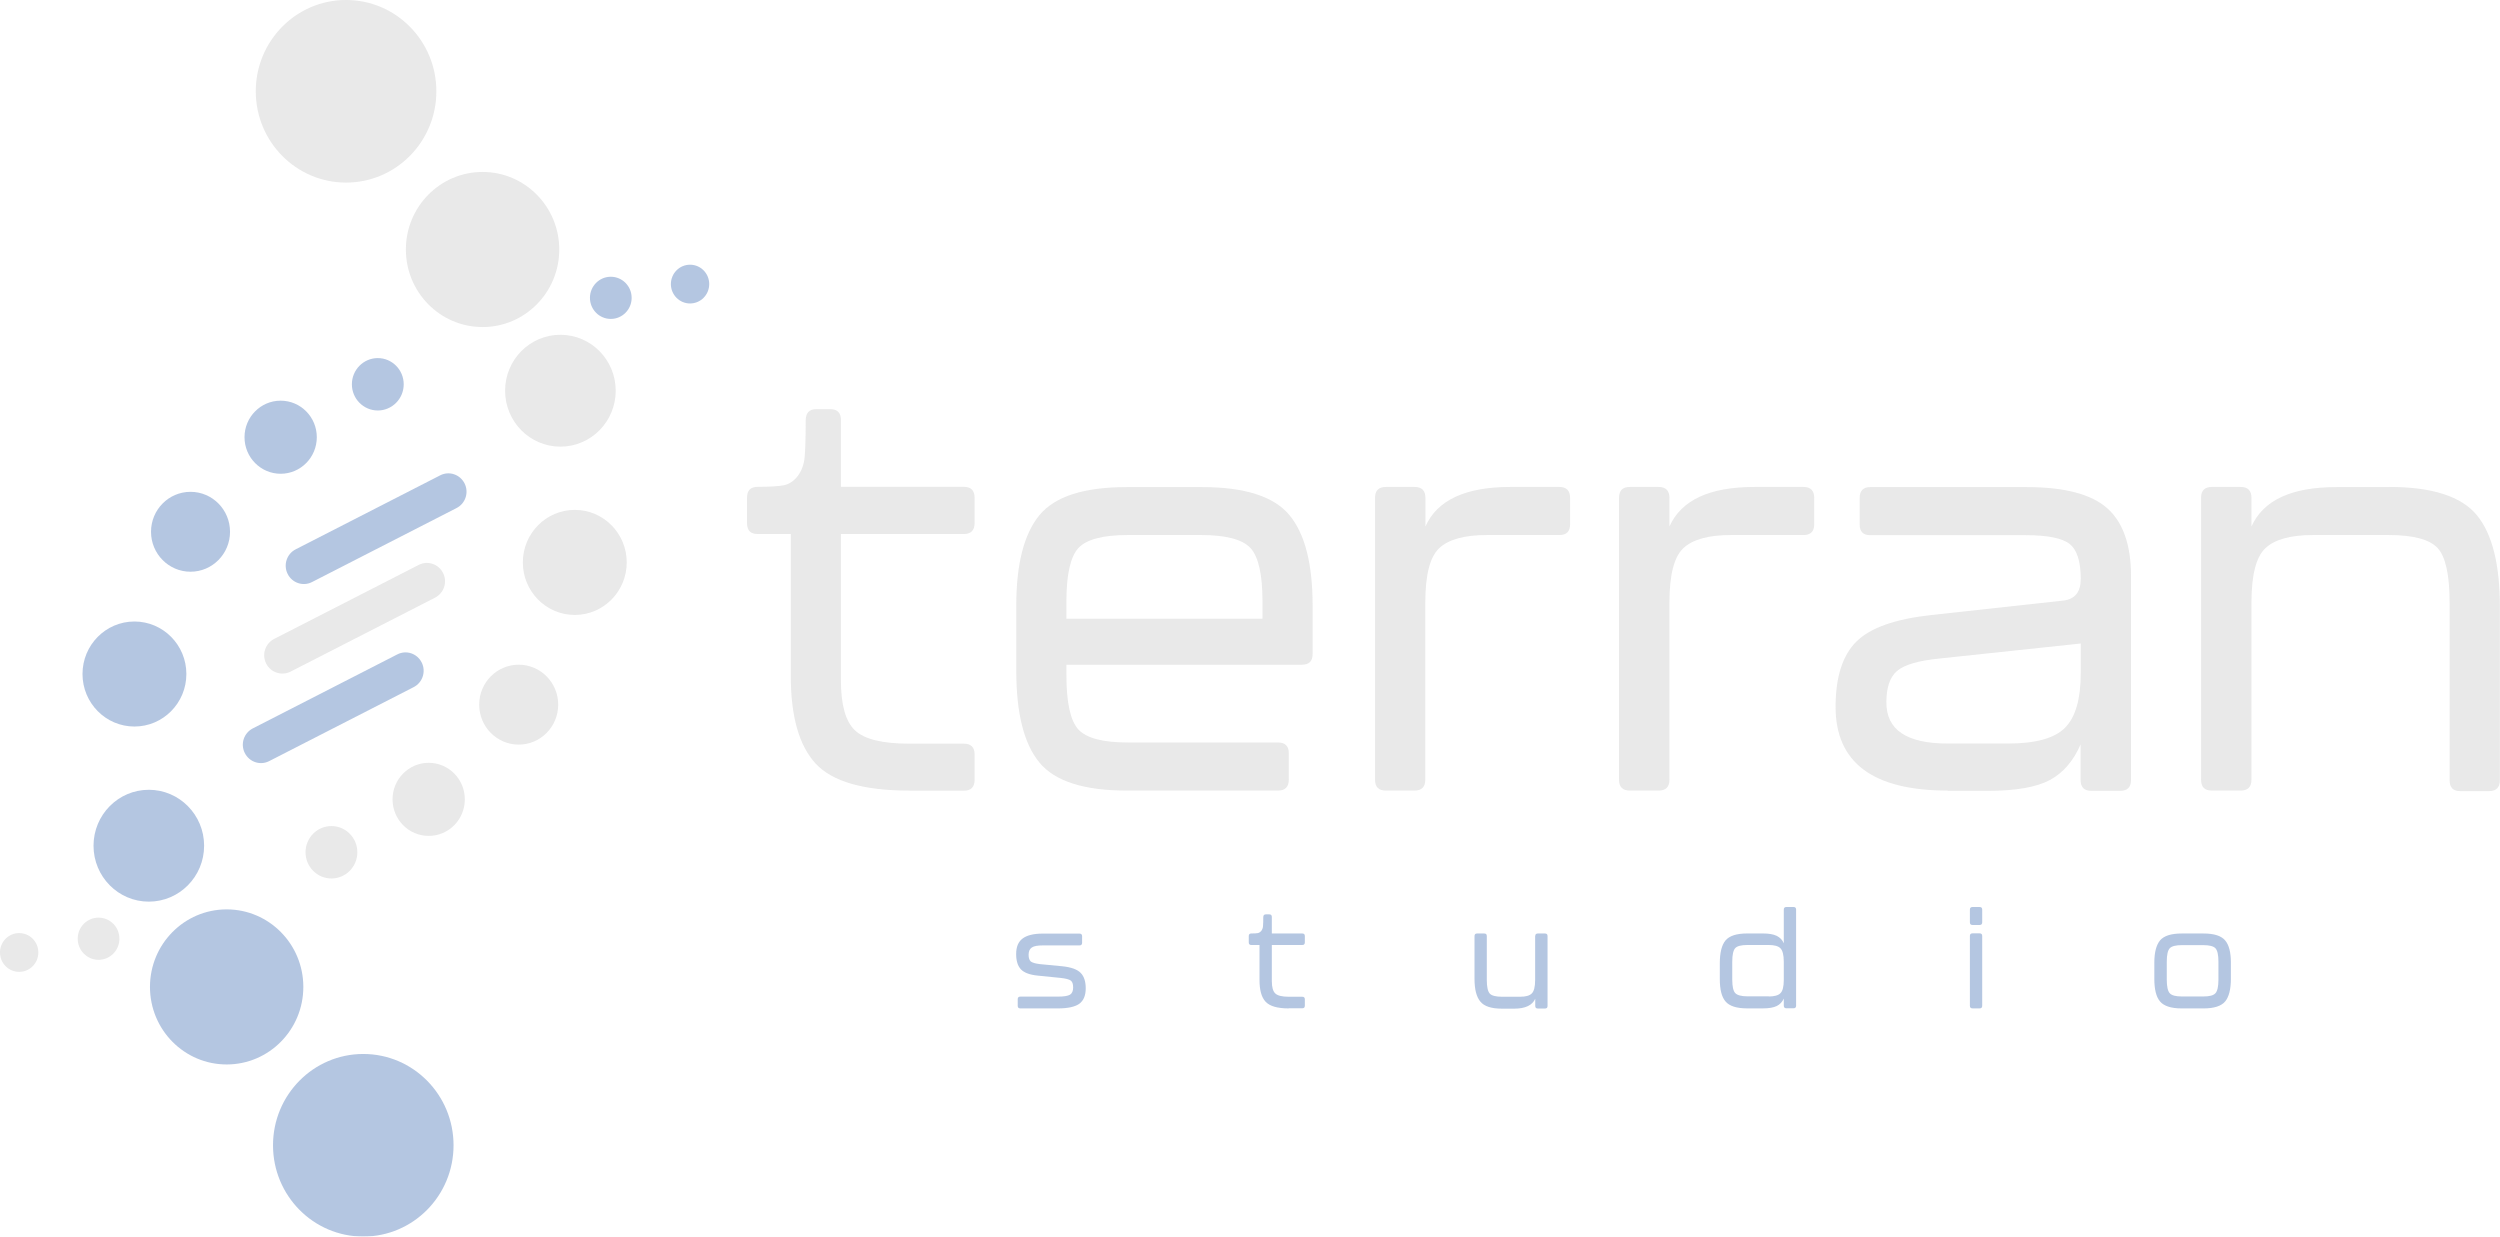 <svg width="93" height="46" viewBox="0 0 93 46" fill="none" xmlns="http://www.w3.org/2000/svg">
<g opacity="0.4">
<path d="M37.955 37.513C37.888 37.513 37.859 37.478 37.859 37.415V37.172C37.859 37.103 37.893 37.074 37.955 37.074H39.362C39.579 37.074 39.724 37.05 39.806 37.001C39.883 36.952 39.921 36.86 39.921 36.733C39.921 36.606 39.892 36.519 39.83 36.475C39.767 36.431 39.637 36.397 39.439 36.377L38.615 36.294C38.312 36.265 38.1 36.187 37.98 36.061C37.859 35.934 37.801 35.744 37.801 35.491C37.801 35.227 37.878 35.037 38.037 34.916C38.196 34.794 38.447 34.73 38.789 34.73H40.157C40.225 34.73 40.254 34.765 40.254 34.828V35.072C40.254 35.14 40.22 35.169 40.157 35.169H38.799C38.601 35.169 38.461 35.193 38.384 35.247C38.302 35.3 38.264 35.393 38.264 35.52C38.264 35.637 38.293 35.72 38.346 35.768C38.404 35.812 38.519 35.846 38.693 35.866L39.507 35.944C39.844 35.978 40.075 36.061 40.201 36.192C40.326 36.319 40.389 36.509 40.389 36.767C40.389 37.035 40.307 37.225 40.148 37.342C39.989 37.454 39.724 37.513 39.353 37.513H37.955Z" fill="#4470B4"/>
<path d="M47.943 37.513C47.519 37.513 47.235 37.43 47.08 37.264C46.926 37.098 46.854 36.83 46.854 36.46V35.154H46.55C46.483 35.154 46.454 35.12 46.454 35.057V34.823C46.454 34.755 46.488 34.725 46.55 34.725C46.661 34.725 46.743 34.721 46.791 34.711C46.84 34.701 46.883 34.672 46.921 34.628C46.955 34.579 46.979 34.526 46.984 34.453C46.989 34.385 46.994 34.272 46.994 34.117C46.994 34.048 47.027 34.014 47.09 34.014H47.215C47.283 34.014 47.312 34.048 47.312 34.112V34.725H48.444C48.511 34.725 48.54 34.76 48.54 34.823V35.057C48.54 35.125 48.507 35.154 48.444 35.154H47.312V36.499C47.312 36.723 47.355 36.879 47.442 36.957C47.529 37.04 47.697 37.079 47.943 37.079H48.444C48.511 37.079 48.54 37.113 48.54 37.176V37.41C48.54 37.478 48.507 37.508 48.444 37.508H47.943V37.513Z" fill="#4470B4"/>
<path d="M57.111 34.823C57.111 34.755 57.145 34.726 57.208 34.726H57.473C57.54 34.726 57.569 34.76 57.569 34.823V37.42C57.569 37.488 57.535 37.517 57.473 37.517H57.208C57.14 37.517 57.111 37.483 57.111 37.42V37.152C57.005 37.396 56.74 37.522 56.331 37.522H55.868C55.478 37.522 55.213 37.435 55.069 37.259C54.924 37.084 54.852 36.806 54.852 36.416V34.823C54.852 34.755 54.886 34.726 54.948 34.726H55.213C55.281 34.726 55.309 34.76 55.309 34.823V36.46C55.309 36.714 55.348 36.884 55.42 36.962C55.493 37.04 55.647 37.079 55.873 37.079H56.543C56.755 37.079 56.899 37.04 56.981 36.957C57.063 36.879 57.107 36.714 57.107 36.46V34.823H57.111Z" fill="#4470B4"/>
<path d="M66.357 33.839C66.357 33.77 66.391 33.741 66.454 33.741H66.718C66.786 33.741 66.815 33.775 66.815 33.839V37.41C66.815 37.478 66.781 37.508 66.718 37.508H66.454C66.386 37.508 66.357 37.473 66.357 37.41V37.147C66.299 37.274 66.213 37.366 66.092 37.425C65.972 37.483 65.803 37.512 65.581 37.512H64.994C64.599 37.512 64.334 37.425 64.189 37.254C64.044 37.084 63.977 36.806 63.977 36.426V35.827C63.977 35.437 64.049 35.154 64.189 34.984C64.334 34.813 64.599 34.725 64.994 34.725H65.581C65.803 34.725 65.972 34.755 66.092 34.813C66.213 34.872 66.304 34.964 66.357 35.091V33.839ZM65.798 37.069C66.005 37.069 66.15 37.03 66.232 36.947C66.314 36.869 66.357 36.704 66.357 36.455V35.778C66.357 35.525 66.314 35.359 66.232 35.276C66.15 35.193 66.005 35.154 65.798 35.154H65.003C64.772 35.154 64.623 35.193 64.55 35.271C64.478 35.349 64.44 35.52 64.44 35.773V36.45C64.44 36.699 64.478 36.864 64.55 36.942C64.623 37.02 64.777 37.064 65.003 37.064H65.798V37.069Z" fill="#4470B4"/>
<path d="M73.377 34.409C73.309 34.409 73.28 34.375 73.28 34.311V33.839C73.28 33.77 73.314 33.741 73.377 33.741H73.642C73.709 33.741 73.738 33.775 73.738 33.839V34.311C73.738 34.38 73.704 34.409 73.642 34.409H73.377ZM73.377 37.512C73.309 37.512 73.28 37.478 73.28 37.415V34.818C73.28 34.75 73.314 34.721 73.377 34.721H73.642C73.709 34.721 73.738 34.755 73.738 34.818V37.415C73.738 37.483 73.704 37.512 73.642 37.512H73.377Z" fill="#4470B4"/>
<path d="M81.158 37.513C80.763 37.513 80.498 37.425 80.353 37.254C80.209 37.084 80.141 36.801 80.141 36.411V35.812C80.141 35.432 80.213 35.154 80.353 34.984C80.498 34.813 80.763 34.726 81.158 34.726H81.972C82.367 34.726 82.632 34.813 82.776 34.984C82.921 35.154 82.989 35.432 82.989 35.812V36.411C82.989 36.801 82.916 37.084 82.776 37.254C82.632 37.425 82.367 37.513 81.972 37.513H81.158ZM81.167 37.069H81.962C82.194 37.069 82.343 37.03 82.415 36.947C82.487 36.869 82.526 36.699 82.526 36.446V35.768C82.526 35.52 82.487 35.354 82.415 35.276C82.343 35.198 82.189 35.159 81.962 35.159H81.167C80.936 35.159 80.787 35.198 80.714 35.276C80.642 35.354 80.604 35.52 80.604 35.768V36.446C80.604 36.699 80.642 36.869 80.714 36.947C80.787 37.03 80.936 37.069 81.167 37.069Z" fill="#4470B4"/>
<path d="M33.831 29.41C32.121 29.41 30.96 29.073 30.343 28.406C29.726 27.738 29.418 26.652 29.418 25.151V19.865H28.185C27.92 19.865 27.79 19.733 27.79 19.46V18.515C27.79 18.247 27.92 18.11 28.185 18.11C28.633 18.11 28.96 18.091 29.158 18.052C29.355 18.013 29.529 17.896 29.673 17.711C29.818 17.526 29.905 17.287 29.933 17.009C29.958 16.727 29.972 16.274 29.972 15.645C29.972 15.363 30.102 15.221 30.367 15.221H30.883C31.148 15.221 31.282 15.353 31.282 15.621V18.11H35.855C36.12 18.11 36.255 18.247 36.255 18.515V19.46C36.255 19.728 36.12 19.865 35.855 19.865H31.282V25.312C31.282 26.223 31.456 26.842 31.808 27.173C32.159 27.5 32.829 27.665 33.826 27.665H35.855C36.12 27.665 36.255 27.797 36.255 28.065V29.01C36.255 29.278 36.12 29.414 35.855 29.414H33.831V29.41Z" fill="#C7C7C7"/>
<path d="M41.916 29.409C40.326 29.409 39.242 29.064 38.668 28.367C38.09 27.67 37.806 26.53 37.806 24.951V22.52C37.806 20.98 38.095 19.86 38.668 19.163C39.246 18.466 40.326 18.12 41.916 18.12H44.72C46.309 18.12 47.394 18.471 47.967 19.163C48.545 19.86 48.829 20.98 48.829 22.52V24.328C48.829 24.596 48.699 24.727 48.434 24.727H39.67V25.107C39.67 26.14 39.82 26.817 40.118 27.139C40.417 27.46 41.029 27.621 41.959 27.621H47.543C47.808 27.621 47.943 27.753 47.943 28.021V29.005C47.943 29.273 47.808 29.409 47.543 29.409H41.916ZM39.67 23.017H46.965V22.374C46.965 21.37 46.815 20.707 46.517 20.386C46.218 20.064 45.606 19.903 44.681 19.903H41.959C41.029 19.903 40.417 20.064 40.118 20.386C39.82 20.707 39.67 21.37 39.67 22.374V23.017Z" fill="#C7C7C7"/>
<path d="M56.181 18.115H58.008C58.273 18.115 58.407 18.252 58.407 18.52V19.504C58.407 19.772 58.273 19.903 58.008 19.903H55.305C54.471 19.903 53.879 20.069 53.536 20.395C53.19 20.722 53.021 21.399 53.021 22.413V29.005C53.021 29.273 52.886 29.409 52.621 29.409H51.551C51.286 29.409 51.152 29.278 51.152 29.005V18.52C51.152 18.252 51.282 18.115 51.551 18.115H52.626C52.891 18.115 53.026 18.252 53.026 18.52V19.587C53.459 18.607 54.514 18.115 56.181 18.115Z" fill="#C7C7C7"/>
<path d="M65.263 18.115H67.089C67.354 18.115 67.489 18.252 67.489 18.52V19.504C67.489 19.772 67.354 19.903 67.089 19.903H64.386C63.553 19.903 62.96 20.069 62.618 20.395C62.271 20.722 62.103 21.399 62.103 22.413V29.005C62.103 29.273 61.968 29.409 61.703 29.409H60.628C60.363 29.409 60.228 29.278 60.228 29.005V18.52C60.228 18.252 60.359 18.115 60.628 18.115H61.703C61.968 18.115 62.103 18.252 62.103 18.52V19.587C62.541 18.607 63.591 18.115 65.263 18.115Z" fill="#C7C7C7"/>
<path d="M72.456 29.409C69.676 29.409 68.284 28.372 68.284 26.296C68.284 25.185 68.544 24.376 69.06 23.865C69.575 23.353 70.505 23.027 71.84 22.88L76.768 22.34C77.192 22.286 77.404 22.018 77.404 21.536C77.404 20.892 77.269 20.459 76.995 20.24C76.725 20.02 76.176 19.908 75.357 19.908H69.575C69.31 19.908 69.18 19.777 69.18 19.509V18.524C69.18 18.256 69.31 18.12 69.575 18.12H75.395C76.797 18.12 77.794 18.383 78.387 18.905C78.975 19.426 79.274 20.269 79.274 21.438V29.015C79.274 29.283 79.139 29.419 78.874 29.419H77.799C77.534 29.419 77.399 29.288 77.399 29.015V27.689C77.134 28.303 76.754 28.747 76.258 29.015C75.761 29.283 74.99 29.419 73.945 29.419H72.456V29.409ZM72.456 27.66H74.701C75.723 27.66 76.426 27.465 76.816 27.076C77.207 26.686 77.404 26.009 77.404 25.044V23.938L72.138 24.498C71.358 24.576 70.833 24.732 70.568 24.961C70.303 25.19 70.173 25.575 70.173 26.125C70.168 27.154 70.934 27.66 72.456 27.66Z" fill="#C7C7C7"/>
<path d="M88.885 18.115C90.475 18.115 91.559 18.466 92.133 19.158C92.711 19.855 92.995 20.995 92.995 22.573V29.024C92.995 29.292 92.86 29.429 92.595 29.429H91.521C91.256 29.429 91.126 29.297 91.126 29.024V22.418C91.126 21.385 90.976 20.707 90.678 20.386C90.379 20.064 89.772 19.903 88.861 19.903H86.038C85.204 19.903 84.612 20.069 84.27 20.395C83.923 20.722 83.754 21.399 83.754 22.413V29.005C83.754 29.273 83.619 29.409 83.354 29.409H82.28C82.015 29.409 81.88 29.278 81.88 29.005V18.52C81.88 18.252 82.01 18.115 82.28 18.115H83.354C83.619 18.115 83.754 18.252 83.754 18.52V19.587C84.193 18.607 85.243 18.12 86.915 18.12H88.885V18.115Z" fill="#C7C7C7"/>
<path d="M10.807 24.985L16.183 22.233C16.516 22.062 16.651 21.653 16.482 21.317C16.314 20.98 15.909 20.844 15.576 21.015L10.2 23.767C9.867 23.938 9.732 24.347 9.901 24.683C10.069 25.02 10.479 25.151 10.807 24.985Z" fill="#C7C7C7"/>
<path d="M11.606 21.653L16.983 18.9C17.316 18.73 17.451 18.32 17.282 17.984C17.113 17.648 16.709 17.511 16.376 17.682L10.999 20.435C10.667 20.605 10.532 21.015 10.701 21.351C10.869 21.687 11.274 21.823 11.606 21.653Z" fill="#4470B4"/>
<path d="M10.012 28.314L15.389 25.561C15.721 25.39 15.856 24.981 15.687 24.645C15.518 24.308 15.114 24.172 14.781 24.343L9.405 27.096C9.072 27.266 8.937 27.675 9.106 28.012C9.275 28.348 9.679 28.484 10.012 28.314Z" fill="#4470B4"/>
<path d="M12.873 6.792C14.728 6.792 16.232 5.272 16.232 3.396C16.232 1.52 14.728 0 12.873 0C11.019 0 9.515 1.52 9.515 3.396C9.515 5.272 11.019 6.792 12.873 6.792Z" fill="#C7C7C7"/>
<path d="M17.952 12.166C19.527 12.166 20.804 10.875 20.804 9.282C20.804 7.689 19.527 6.397 17.952 6.397C16.376 6.397 15.099 7.689 15.099 9.282C15.099 10.875 16.376 12.166 17.952 12.166Z" fill="#C7C7C7"/>
<path d="M20.847 16.615C21.983 16.615 22.904 15.683 22.904 14.534C22.904 13.385 21.983 12.454 20.847 12.454C19.711 12.454 18.79 13.385 18.79 14.534C18.79 15.683 19.711 16.615 20.847 16.615Z" fill="#C7C7C7"/>
<path d="M21.382 22.876C22.449 22.876 23.314 22.001 23.314 20.922C23.314 19.843 22.449 18.968 21.382 18.968C20.315 18.968 19.45 19.843 19.45 20.922C19.45 22.001 20.315 22.876 21.382 22.876Z" fill="#C7C7C7"/>
<path d="M19.296 27.699C20.107 27.699 20.765 27.034 20.765 26.213C20.765 25.392 20.107 24.727 19.296 24.727C18.484 24.727 17.826 25.392 17.826 26.213C17.826 27.034 18.484 27.699 19.296 27.699Z" fill="#C7C7C7"/>
<path d="M15.947 31.095C16.69 31.095 17.291 30.487 17.291 29.736C17.291 28.985 16.69 28.377 15.947 28.377C15.205 28.377 14.603 28.985 14.603 29.736C14.603 30.487 15.205 31.095 15.947 31.095Z" fill="#C7C7C7"/>
<path d="M12.329 32.679C12.861 32.679 13.293 32.243 13.293 31.704C13.293 31.166 12.861 30.73 12.329 30.73C11.797 30.73 11.366 31.166 11.366 31.704C11.366 32.243 11.797 32.679 12.329 32.679Z" fill="#C7C7C7"/>
<path d="M3.666 35.705C4.095 35.705 4.442 35.353 4.442 34.92C4.442 34.487 4.095 34.136 3.666 34.136C3.238 34.136 2.891 34.487 2.891 34.92C2.891 35.353 3.238 35.705 3.666 35.705Z" fill="#C7C7C7"/>
<path d="M0.713 36.153C1.107 36.153 1.426 35.83 1.426 35.432C1.426 35.034 1.107 34.711 0.713 34.711C0.319 34.711 0 35.034 0 35.432C0 35.83 0.319 36.153 0.713 36.153Z" fill="#C7C7C7"/>
<path d="M13.514 46C15.369 46 16.872 44.48 16.872 42.604C16.872 40.728 15.369 39.208 13.514 39.208C11.66 39.208 10.156 40.728 10.156 42.604C10.156 44.48 11.66 46 13.514 46Z" fill="#4470B4"/>
<path d="M8.432 39.598C10.007 39.598 11.284 38.307 11.284 36.714C11.284 35.12 10.007 33.829 8.432 33.829C6.856 33.829 5.579 35.12 5.579 36.714C5.579 38.307 6.856 39.598 8.432 39.598Z" fill="#4470B4"/>
<path d="M5.536 33.541C6.672 33.541 7.593 32.61 7.593 31.461C7.593 30.312 6.672 29.38 5.536 29.38C4.4 29.38 3.479 30.312 3.479 31.461C3.479 32.61 4.4 33.541 5.536 33.541Z" fill="#4470B4"/>
<path d="M5.001 27.027C6.068 27.027 6.933 26.152 6.933 25.073C6.933 23.994 6.068 23.12 5.001 23.12C3.934 23.12 3.069 23.994 3.069 25.073C3.069 26.152 3.934 27.027 5.001 27.027Z" fill="#4470B4"/>
<path d="M7.087 21.268C7.899 21.268 8.557 20.603 8.557 19.782C8.557 18.961 7.899 18.296 7.087 18.296C6.276 18.296 5.618 18.961 5.618 19.782C5.618 20.603 6.276 21.268 7.087 21.268Z" fill="#4470B4"/>
<path d="M10.44 17.624C11.183 17.624 11.785 17.015 11.785 16.264C11.785 15.513 11.183 14.905 10.44 14.905C9.698 14.905 9.096 15.513 9.096 16.264C9.096 17.015 9.698 17.624 10.44 17.624Z" fill="#4470B4"/>
<path d="M14.054 15.27C14.586 15.27 15.018 14.834 15.018 14.296C15.018 13.758 14.586 13.321 14.054 13.321C13.522 13.321 13.09 13.758 13.09 14.296C13.09 14.834 13.522 15.27 14.054 15.27Z" fill="#4470B4"/>
<path d="M22.721 11.864C23.15 11.864 23.497 11.513 23.497 11.08C23.497 10.647 23.15 10.295 22.721 10.295C22.293 10.295 21.946 10.647 21.946 11.08C21.946 11.513 22.293 11.864 22.721 11.864Z" fill="#4470B4"/>
<path d="M25.67 11.289C26.064 11.289 26.383 10.966 26.383 10.568C26.383 10.17 26.064 9.847 25.67 9.847C25.276 9.847 24.957 10.17 24.957 10.568C24.957 10.966 25.276 11.289 25.67 11.289Z" fill="#4470B4"/>
</g>
</svg>